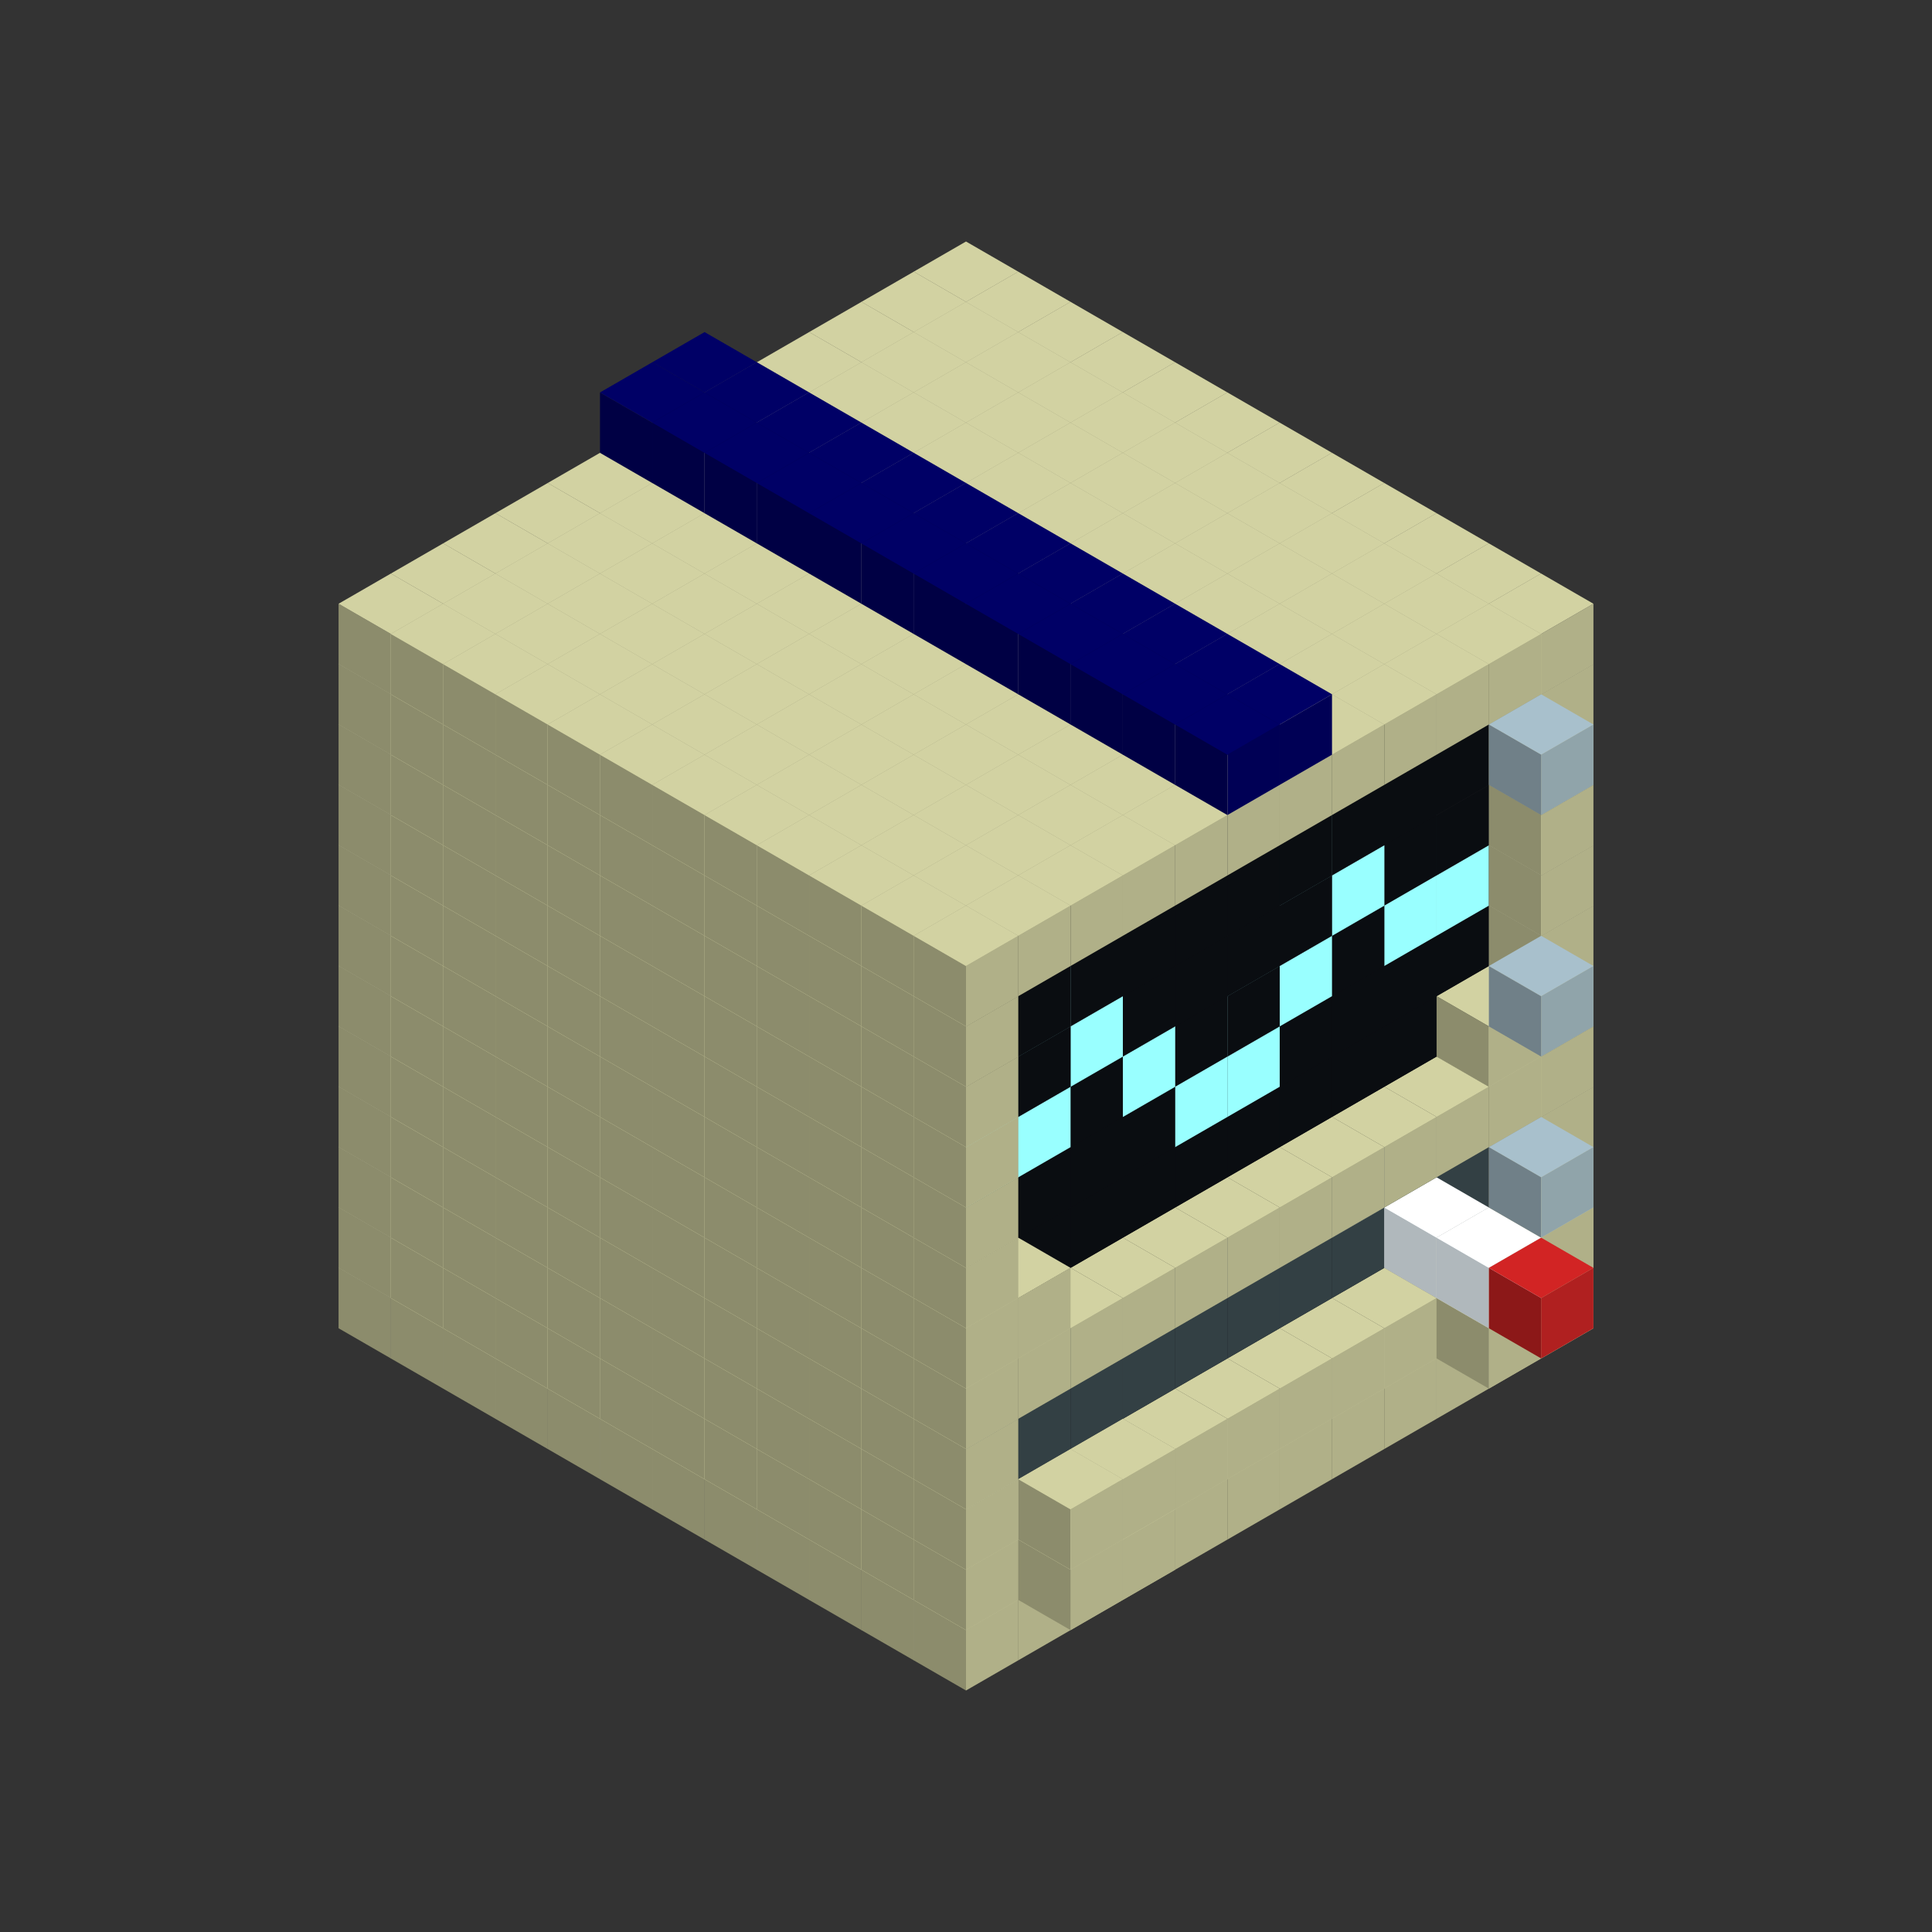 
<svg width='600' height='600' viewBox='4436371 5550000 3200000 3200000' xmlns='http://www.w3.org/2000/svg' xmlns:xlink='http://www.w3.org/1999/xlink'>
<rect x="4436371" y="5550000" width="3200000" height="3200000" fill="#333333" stroke="none"/>
<use xlink:href='#v-0x00000038-1' transform='translate(983738,3600000)'/>
<use xlink:href='#v-0x00000038-1' transform='translate(1070341,3650000)'/>
<use xlink:href='#v-0x00000038-1' transform='translate(1156944,3700000)'/>
<use xlink:href='#v-0x00000038-1' transform='translate(1243547,3750000)'/>
<use xlink:href='#v-0x00000038-1' transform='translate(1330150,3800000)'/>
<use xlink:href='#v-0x00000038-1' transform='translate(1416753,3850000)'/>
<use xlink:href='#v-0x00000038-1' transform='translate(1503356,3900000)'/>
<use xlink:href='#v-0x00000038-1' transform='translate(1589959,3950000)'/>
<use xlink:href='#v-0x00000038-1' transform='translate(1676562,4000000)'/>
<use xlink:href='#v-0x00000038-1' transform='translate(1763165,4050000)'/>
<use xlink:href='#v-0x00000038-1' transform='translate(1849768,4100000)'/>
<use xlink:href='#v-0x00000038-1' transform='translate(2889004,3600000)'/>
<use xlink:href='#v-0x00000038-1' transform='translate(2802401,3650000)'/>
<use xlink:href='#v-0x00000038-1' transform='translate(2715798,3700000)'/>
<use xlink:href='#v-0x00000038-1' transform='translate(2629195,3750000)'/>
<use xlink:href='#v-0x00000038-1' transform='translate(2542592,3800000)'/>
<use xlink:href='#v-0x00000038-1' transform='translate(2455989,3850000)'/>
<use xlink:href='#v-0x00000038-1' transform='translate(2369386,3900000)'/>
<use xlink:href='#v-0x00000038-1' transform='translate(2282783,3950000)'/>
<use xlink:href='#v-0x00000038-1' transform='translate(2196180,4000000)'/>
<use xlink:href='#v-0x00000038-1' transform='translate(2109577,4050000)'/>
<use xlink:href='#v-0x00000038-1' transform='translate(2022974,4100000)'/>
<use xlink:href='#v-0x00000038-1' transform='translate(1936371,4150000)'/>
<use xlink:href='#v-0x00000038-1' transform='translate(983738,3500000)'/>
<use xlink:href='#v-0x00000038-1' transform='translate(1070341,3550000)'/>
<use xlink:href='#v-0x00000038-1' transform='translate(1156944,3600000)'/>
<use xlink:href='#v-0x00000038-1' transform='translate(1243547,3650000)'/>
<use xlink:href='#v-0x00000038-1' transform='translate(1330150,3700000)'/>
<use xlink:href='#v-0x00000038-1' transform='translate(1416753,3750000)'/>
<use xlink:href='#v-0x00000038-1' transform='translate(1503356,3800000)'/>
<use xlink:href='#v-0x00000038-1' transform='translate(1589959,3850000)'/>
<use xlink:href='#v-0x00000038-1' transform='translate(1676562,3900000)'/>
<use xlink:href='#v-0x00000038-1' transform='translate(1763165,3950000)'/>
<use xlink:href='#v-0x00000038-2' transform='translate(2715798,3500000)'/>
<use xlink:href='#v-0x00000038-2' transform='translate(2629195,3550000)'/>
<use xlink:href='#v-0x00000038-2' transform='translate(2542592,3600000)'/>
<use xlink:href='#v-0x00000038-2' transform='translate(2455989,3650000)'/>
<use xlink:href='#v-0x00000038-2' transform='translate(2369386,3700000)'/>
<use xlink:href='#v-0x00000038-2' transform='translate(2282783,3750000)'/>
<use xlink:href='#v-0x00000038-2' transform='translate(2196180,3800000)'/>
<use xlink:href='#v-0x00000038-2' transform='translate(2109577,3850000)'/>
<use xlink:href='#v-0x00000038-2' transform='translate(2022974,3900000)'/>
<use xlink:href='#v-0x00000038-2' transform='translate(1936371,3950000)'/>
<use xlink:href='#v-0x00000038-1' transform='translate(1849768,4000000)'/>
<use xlink:href='#v-0x00000038-1' transform='translate(2889004,3500000)'/>
<use xlink:href='#v-0x00000038-1' transform='translate(2802401,3550000)'/>
<use xlink:href='#v-0x00000038-1' transform='translate(2715798,3600000)'/>
<use xlink:href='#v-0x00000038-1' transform='translate(2629195,3650000)'/>
<use xlink:href='#v-0x00000038-1' transform='translate(2542592,3700000)'/>
<use xlink:href='#v-0x00000038-1' transform='translate(2455989,3750000)'/>
<use xlink:href='#v-0x00000038-1' transform='translate(2369386,3800000)'/>
<use xlink:href='#v-0x00000038-1' transform='translate(2282783,3850000)'/>
<use xlink:href='#v-0x00000038-1' transform='translate(2196180,3900000)'/>
<use xlink:href='#v-0x00000038-1' transform='translate(2109577,3950000)'/>
<use xlink:href='#v-0x00000038-1' transform='translate(2022974,4000000)'/>
<use xlink:href='#v-0x00000038-1' transform='translate(1936371,4050000)'/>
<use xlink:href='#v-0x00000038-1' transform='translate(2889004,3600000)'/>
<use xlink:href='#v-0x00000038-1' transform='translate(2802401,3650000)'/>
<use xlink:href='#v-0x00000038-1' transform='translate(2196180,4000000)'/>
<use xlink:href='#v-0x00000038-1' transform='translate(2109577,4050000)'/>
<use xlink:href='#v-0x00000038-1' transform='translate(983738,3400000)'/>
<use xlink:href='#v-0x00000038-1' transform='translate(1070341,3450000)'/>
<use xlink:href='#v-0x00000038-1' transform='translate(1156944,3500000)'/>
<use xlink:href='#v-0x00000038-1' transform='translate(1243547,3550000)'/>
<use xlink:href='#v-0x00000038-1' transform='translate(1330150,3600000)'/>
<use xlink:href='#v-0x00000038-1' transform='translate(1416753,3650000)'/>
<use xlink:href='#v-0x00000038-1' transform='translate(1503356,3700000)'/>
<use xlink:href='#v-0x00000038-1' transform='translate(1589959,3750000)'/>
<use xlink:href='#v-0x00000038-1' transform='translate(1676562,3800000)'/>
<use xlink:href='#v-0x00000038-1' transform='translate(1763165,3850000)'/>
<use xlink:href='#v-0x00000038-4' transform='translate(2715798,3400000)'/>
<use xlink:href='#v-0x00000038-5' transform='translate(2629195,3450000)'/>
<use xlink:href='#v-0x00000038-4' transform='translate(2542592,3500000)'/>
<use xlink:href='#v-0x00000038-4' transform='translate(2455989,3550000)'/>
<use xlink:href='#v-0x00000038-4' transform='translate(2369386,3600000)'/>
<use xlink:href='#v-0x00000038-4' transform='translate(2282783,3650000)'/>
<use xlink:href='#v-0x00000038-4' transform='translate(2196180,3700000)'/>
<use xlink:href='#v-0x00000038-4' transform='translate(2109577,3750000)'/>
<use xlink:href='#v-0x00000038-4' transform='translate(2022974,3800000)'/>
<use xlink:href='#v-0x00000038-4' transform='translate(1936371,3850000)'/>
<use xlink:href='#v-0x00000038-1' transform='translate(1849768,3900000)'/>
<use xlink:href='#v-0x00000038-1' transform='translate(2889004,3400000)'/>
<use xlink:href='#v-0x00000038-5' transform='translate(2715798,3500000)'/>
<use xlink:href='#v-0x00000038-1' transform='translate(1936371,3950000)'/>
<use xlink:href='#v-0x00000038-1' transform='translate(2889004,3500000)'/>
<use xlink:href='#v-0x00000038-5' transform='translate(2802401,3550000)'/>
<use xlink:href='#v-0x00000038-1' transform='translate(2196180,3900000)'/>
<use xlink:href='#v-0x00000038-1' transform='translate(2109577,3950000)'/>
<use xlink:href='#v-0x00000038-6' transform='translate(2889004,3600000)'/>
<use xlink:href='#v-0x00000038-1' transform='translate(983738,3300000)'/>
<use xlink:href='#v-0x00000038-1' transform='translate(1070341,3350000)'/>
<use xlink:href='#v-0x00000038-1' transform='translate(1156944,3400000)'/>
<use xlink:href='#v-0x00000038-1' transform='translate(1243547,3450000)'/>
<use xlink:href='#v-0x00000038-1' transform='translate(1330150,3500000)'/>
<use xlink:href='#v-0x00000038-1' transform='translate(1416753,3550000)'/>
<use xlink:href='#v-0x00000038-1' transform='translate(1503356,3600000)'/>
<use xlink:href='#v-0x00000038-1' transform='translate(1589959,3650000)'/>
<use xlink:href='#v-0x00000038-1' transform='translate(1676562,3700000)'/>
<use xlink:href='#v-0x00000038-1' transform='translate(1763165,3750000)'/>
<use xlink:href='#v-0x00000038-4' transform='translate(2715798,3300000)'/>
<use xlink:href='#v-0x00000038-4' transform='translate(2629195,3350000)'/>
<use xlink:href='#v-0x00000038-4' transform='translate(2542592,3400000)'/>
<use xlink:href='#v-0x00000038-4' transform='translate(2455989,3450000)'/>
<use xlink:href='#v-0x00000038-4' transform='translate(2369386,3500000)'/>
<use xlink:href='#v-0x00000038-4' transform='translate(2282783,3550000)'/>
<use xlink:href='#v-0x00000038-4' transform='translate(2196180,3600000)'/>
<use xlink:href='#v-0x00000038-4' transform='translate(2109577,3650000)'/>
<use xlink:href='#v-0x00000038-4' transform='translate(2022974,3700000)'/>
<use xlink:href='#v-0x00000038-4' transform='translate(1936371,3750000)'/>
<use xlink:href='#v-0x00000038-1' transform='translate(1849768,3800000)'/>
<use xlink:href='#v-0x00000038-1' transform='translate(2889004,3300000)'/>
<use xlink:href='#v-0x00000038-1' transform='translate(1936371,3850000)'/>
<use xlink:href='#v-0x00000038-1' transform='translate(983738,3200000)'/>
<use xlink:href='#v-0x00000038-1' transform='translate(1070341,3250000)'/>
<use xlink:href='#v-0x00000038-1' transform='translate(1156944,3300000)'/>
<use xlink:href='#v-0x00000038-1' transform='translate(1243547,3350000)'/>
<use xlink:href='#v-0x00000038-1' transform='translate(1330150,3400000)'/>
<use xlink:href='#v-0x00000038-1' transform='translate(1416753,3450000)'/>
<use xlink:href='#v-0x00000038-1' transform='translate(1503356,3500000)'/>
<use xlink:href='#v-0x00000038-1' transform='translate(1589959,3550000)'/>
<use xlink:href='#v-0x00000038-1' transform='translate(1676562,3600000)'/>
<use xlink:href='#v-0x00000038-1' transform='translate(1763165,3650000)'/>
<use xlink:href='#v-0x00000038-2' transform='translate(2715798,3200000)'/>
<use xlink:href='#v-0x00000038-2' transform='translate(2629195,3250000)'/>
<use xlink:href='#v-0x00000038-2' transform='translate(2542592,3300000)'/>
<use xlink:href='#v-0x00000038-2' transform='translate(2455989,3350000)'/>
<use xlink:href='#v-0x00000038-2' transform='translate(2369386,3400000)'/>
<use xlink:href='#v-0x00000038-2' transform='translate(2282783,3450000)'/>
<use xlink:href='#v-0x00000038-2' transform='translate(2196180,3500000)'/>
<use xlink:href='#v-0x00000038-2' transform='translate(2109577,3550000)'/>
<use xlink:href='#v-0x00000038-2' transform='translate(2022974,3600000)'/>
<use xlink:href='#v-0x00000038-2' transform='translate(1936371,3650000)'/>
<use xlink:href='#v-0x00000038-1' transform='translate(1849768,3700000)'/>
<use xlink:href='#v-0x00000038-1' transform='translate(2889004,3200000)'/>
<use xlink:href='#v-0x00000038-1' transform='translate(2802401,3250000)'/>
<use xlink:href='#v-0x00000038-1' transform='translate(2715798,3300000)'/>
<use xlink:href='#v-0x00000038-1' transform='translate(2629195,3350000)'/>
<use xlink:href='#v-0x00000038-1' transform='translate(2542592,3400000)'/>
<use xlink:href='#v-0x00000038-1' transform='translate(2455989,3450000)'/>
<use xlink:href='#v-0x00000038-1' transform='translate(2369386,3500000)'/>
<use xlink:href='#v-0x00000038-1' transform='translate(2282783,3550000)'/>
<use xlink:href='#v-0x00000038-1' transform='translate(2196180,3600000)'/>
<use xlink:href='#v-0x00000038-1' transform='translate(2109577,3650000)'/>
<use xlink:href='#v-0x00000038-1' transform='translate(2022974,3700000)'/>
<use xlink:href='#v-0x00000038-1' transform='translate(1936371,3750000)'/>
<use xlink:href='#v-0x00000038-7' transform='translate(2889004,3400000)'/>
<use xlink:href='#v-0x00000038-1' transform='translate(983738,3100000)'/>
<use xlink:href='#v-0x00000038-1' transform='translate(1070341,3150000)'/>
<use xlink:href='#v-0x00000038-1' transform='translate(1156944,3200000)'/>
<use xlink:href='#v-0x00000038-1' transform='translate(1243547,3250000)'/>
<use xlink:href='#v-0x00000038-1' transform='translate(1330150,3300000)'/>
<use xlink:href='#v-0x00000038-1' transform='translate(1416753,3350000)'/>
<use xlink:href='#v-0x00000038-1' transform='translate(1503356,3400000)'/>
<use xlink:href='#v-0x00000038-1' transform='translate(1589959,3450000)'/>
<use xlink:href='#v-0x00000038-1' transform='translate(1676562,3500000)'/>
<use xlink:href='#v-0x00000038-1' transform='translate(1763165,3550000)'/>
<use xlink:href='#v-0x00000038-2' transform='translate(2715798,3100000)'/>
<use xlink:href='#v-0x00000038-2' transform='translate(2629195,3150000)'/>
<use xlink:href='#v-0x00000038-2' transform='translate(2542592,3200000)'/>
<use xlink:href='#v-0x00000038-2' transform='translate(2455989,3250000)'/>
<use xlink:href='#v-0x00000038-2' transform='translate(2369386,3300000)'/>
<use xlink:href='#v-0x00000038-2' transform='translate(2282783,3350000)'/>
<use xlink:href='#v-0x00000038-2' transform='translate(2196180,3400000)'/>
<use xlink:href='#v-0x00000038-2' transform='translate(2109577,3450000)'/>
<use xlink:href='#v-0x00000038-2' transform='translate(2022974,3500000)'/>
<use xlink:href='#v-0x00000038-2' transform='translate(1936371,3550000)'/>
<use xlink:href='#v-0x00000038-1' transform='translate(1849768,3600000)'/>
<use xlink:href='#v-0x00000038-1' transform='translate(2889004,3100000)'/>
<use xlink:href='#v-0x00000038-1' transform='translate(2802401,3150000)'/>
<use xlink:href='#v-0x00000038-1' transform='translate(2022974,3600000)'/>
<use xlink:href='#v-0x00000038-1' transform='translate(1936371,3650000)'/>
<use xlink:href='#v-0x00000038-1' transform='translate(983738,3000000)'/>
<use xlink:href='#v-0x00000038-1' transform='translate(1070341,3050000)'/>
<use xlink:href='#v-0x00000038-1' transform='translate(1156944,3100000)'/>
<use xlink:href='#v-0x00000038-1' transform='translate(1243547,3150000)'/>
<use xlink:href='#v-0x00000038-1' transform='translate(1330150,3200000)'/>
<use xlink:href='#v-0x00000038-1' transform='translate(1416753,3250000)'/>
<use xlink:href='#v-0x00000038-1' transform='translate(1503356,3300000)'/>
<use xlink:href='#v-0x00000038-1' transform='translate(1589959,3350000)'/>
<use xlink:href='#v-0x00000038-1' transform='translate(1676562,3400000)'/>
<use xlink:href='#v-0x00000038-1' transform='translate(1763165,3450000)'/>
<use xlink:href='#v-0x00000038-2' transform='translate(2715798,3000000)'/>
<use xlink:href='#v-0x00000038-2' transform='translate(2629195,3050000)'/>
<use xlink:href='#v-0x00000038-2' transform='translate(2542592,3100000)'/>
<use xlink:href='#v-0x00000038-2' transform='translate(2455989,3150000)'/>
<use xlink:href='#v-0x00000038-3' transform='translate(2369386,3200000)'/>
<use xlink:href='#v-0x00000038-3' transform='translate(2282783,3250000)'/>
<use xlink:href='#v-0x00000038-2' transform='translate(2196180,3300000)'/>
<use xlink:href='#v-0x00000038-2' transform='translate(2109577,3350000)'/>
<use xlink:href='#v-0x00000038-2' transform='translate(2022974,3400000)'/>
<use xlink:href='#v-0x00000038-2' transform='translate(1936371,3450000)'/>
<use xlink:href='#v-0x00000038-1' transform='translate(1849768,3500000)'/>
<use xlink:href='#v-0x00000038-1' transform='translate(2889004,3000000)'/>
<use xlink:href='#v-0x00000038-1' transform='translate(1936371,3550000)'/>
<use xlink:href='#v-0x00000038-1' transform='translate(983738,2900000)'/>
<use xlink:href='#v-0x00000038-1' transform='translate(1070341,2950000)'/>
<use xlink:href='#v-0x00000038-1' transform='translate(1156944,3000000)'/>
<use xlink:href='#v-0x00000038-1' transform='translate(1243547,3050000)'/>
<use xlink:href='#v-0x00000038-1' transform='translate(1330150,3100000)'/>
<use xlink:href='#v-0x00000038-1' transform='translate(1416753,3150000)'/>
<use xlink:href='#v-0x00000038-1' transform='translate(1503356,3200000)'/>
<use xlink:href='#v-0x00000038-1' transform='translate(1589959,3250000)'/>
<use xlink:href='#v-0x00000038-1' transform='translate(1676562,3300000)'/>
<use xlink:href='#v-0x00000038-1' transform='translate(1763165,3350000)'/>
<use xlink:href='#v-0x00000038-3' transform='translate(2715798,2900000)'/>
<use xlink:href='#v-0x00000038-3' transform='translate(2629195,2950000)'/>
<use xlink:href='#v-0x00000038-2' transform='translate(2542592,3000000)'/>
<use xlink:href='#v-0x00000038-3' transform='translate(2455989,3050000)'/>
<use xlink:href='#v-0x00000038-2' transform='translate(2369386,3100000)'/>
<use xlink:href='#v-0x00000038-2' transform='translate(2282783,3150000)'/>
<use xlink:href='#v-0x00000038-3' transform='translate(2196180,3200000)'/>
<use xlink:href='#v-0x00000038-2' transform='translate(2109577,3250000)'/>
<use xlink:href='#v-0x00000038-3' transform='translate(2022974,3300000)'/>
<use xlink:href='#v-0x00000038-3' transform='translate(1936371,3350000)'/>
<use xlink:href='#v-0x00000038-1' transform='translate(1849768,3400000)'/>
<use xlink:href='#v-0x00000038-1' transform='translate(2889004,2900000)'/>
<use xlink:href='#v-0x00000038-1' transform='translate(1936371,3450000)'/>
<use xlink:href='#v-0x00000038-7' transform='translate(2889004,3100000)'/>
<use xlink:href='#v-0x00000038-1' transform='translate(983738,2800000)'/>
<use xlink:href='#v-0x00000038-1' transform='translate(1070341,2850000)'/>
<use xlink:href='#v-0x00000038-1' transform='translate(1156944,2900000)'/>
<use xlink:href='#v-0x00000038-1' transform='translate(1243547,2950000)'/>
<use xlink:href='#v-0x00000038-1' transform='translate(1330150,3000000)'/>
<use xlink:href='#v-0x00000038-1' transform='translate(1416753,3050000)'/>
<use xlink:href='#v-0x00000038-1' transform='translate(1503356,3100000)'/>
<use xlink:href='#v-0x00000038-1' transform='translate(1589959,3150000)'/>
<use xlink:href='#v-0x00000038-1' transform='translate(1676562,3200000)'/>
<use xlink:href='#v-0x00000038-1' transform='translate(1763165,3250000)'/>
<use xlink:href='#v-0x00000038-2' transform='translate(2715798,2800000)'/>
<use xlink:href='#v-0x00000038-2' transform='translate(2629195,2850000)'/>
<use xlink:href='#v-0x00000038-3' transform='translate(2542592,2900000)'/>
<use xlink:href='#v-0x00000038-2' transform='translate(2455989,2950000)'/>
<use xlink:href='#v-0x00000038-2' transform='translate(2369386,3000000)'/>
<use xlink:href='#v-0x00000038-2' transform='translate(2282783,3050000)'/>
<use xlink:href='#v-0x00000038-2' transform='translate(2196180,3100000)'/>
<use xlink:href='#v-0x00000038-3' transform='translate(2109577,3150000)'/>
<use xlink:href='#v-0x00000038-2' transform='translate(2022974,3200000)'/>
<use xlink:href='#v-0x00000038-2' transform='translate(1936371,3250000)'/>
<use xlink:href='#v-0x00000038-1' transform='translate(1849768,3300000)'/>
<use xlink:href='#v-0x00000038-1' transform='translate(2889004,2800000)'/>
<use xlink:href='#v-0x00000038-1' transform='translate(1936371,3350000)'/>
<use xlink:href='#v-0x00000038-1' transform='translate(983738,2700000)'/>
<use xlink:href='#v-0x00000038-1' transform='translate(1070341,2750000)'/>
<use xlink:href='#v-0x00000038-1' transform='translate(1156944,2800000)'/>
<use xlink:href='#v-0x00000038-1' transform='translate(1243547,2850000)'/>
<use xlink:href='#v-0x00000038-1' transform='translate(1330150,2900000)'/>
<use xlink:href='#v-0x00000038-1' transform='translate(1416753,2950000)'/>
<use xlink:href='#v-0x00000038-1' transform='translate(1503356,3000000)'/>
<use xlink:href='#v-0x00000038-1' transform='translate(1589959,3050000)'/>
<use xlink:href='#v-0x00000038-1' transform='translate(1676562,3100000)'/>
<use xlink:href='#v-0x00000038-1' transform='translate(1763165,3150000)'/>
<use xlink:href='#v-0x00000038-2' transform='translate(2715798,2700000)'/>
<use xlink:href='#v-0x00000038-2' transform='translate(2629195,2750000)'/>
<use xlink:href='#v-0x00000038-2' transform='translate(2542592,2800000)'/>
<use xlink:href='#v-0x00000038-2' transform='translate(2455989,2850000)'/>
<use xlink:href='#v-0x00000038-2' transform='translate(2369386,2900000)'/>
<use xlink:href='#v-0x00000038-2' transform='translate(2282783,2950000)'/>
<use xlink:href='#v-0x00000038-2' transform='translate(2196180,3000000)'/>
<use xlink:href='#v-0x00000038-2' transform='translate(2109577,3050000)'/>
<use xlink:href='#v-0x00000038-2' transform='translate(2022974,3100000)'/>
<use xlink:href='#v-0x00000038-2' transform='translate(1936371,3150000)'/>
<use xlink:href='#v-0x00000038-1' transform='translate(1849768,3200000)'/>
<use xlink:href='#v-0x00000038-1' transform='translate(2889004,2700000)'/>
<use xlink:href='#v-0x00000038-1' transform='translate(1936371,3250000)'/>
<use xlink:href='#v-0x00000038-1' transform='translate(983738,2600000)'/>
<use xlink:href='#v-0x00000038-1' transform='translate(1070341,2650000)'/>
<use xlink:href='#v-0x00000038-1' transform='translate(1156944,2700000)'/>
<use xlink:href='#v-0x00000038-1' transform='translate(1243547,2750000)'/>
<use xlink:href='#v-0x00000038-1' transform='translate(1330150,2800000)'/>
<use xlink:href='#v-0x00000038-1' transform='translate(1416753,2850000)'/>
<use xlink:href='#v-0x00000038-1' transform='translate(1503356,2900000)'/>
<use xlink:href='#v-0x00000038-1' transform='translate(1589959,2950000)'/>
<use xlink:href='#v-0x00000038-1' transform='translate(1676562,3000000)'/>
<use xlink:href='#v-0x00000038-1' transform='translate(1763165,3050000)'/>
<use xlink:href='#v-0x00000038-2' transform='translate(2715798,2600000)'/>
<use xlink:href='#v-0x00000038-2' transform='translate(2629195,2650000)'/>
<use xlink:href='#v-0x00000038-2' transform='translate(2542592,2700000)'/>
<use xlink:href='#v-0x00000038-2' transform='translate(2455989,2750000)'/>
<use xlink:href='#v-0x00000038-2' transform='translate(2369386,2800000)'/>
<use xlink:href='#v-0x00000038-2' transform='translate(2282783,2850000)'/>
<use xlink:href='#v-0x00000038-2' transform='translate(2196180,2900000)'/>
<use xlink:href='#v-0x00000038-2' transform='translate(2109577,2950000)'/>
<use xlink:href='#v-0x00000038-2' transform='translate(2022974,3000000)'/>
<use xlink:href='#v-0x00000038-2' transform='translate(1936371,3050000)'/>
<use xlink:href='#v-0x00000038-1' transform='translate(1849768,3100000)'/>
<use xlink:href='#v-0x00000038-1' transform='translate(2889004,2600000)'/>
<use xlink:href='#v-0x00000038-1' transform='translate(1936371,3150000)'/>
<use xlink:href='#v-0x00000038-1' transform='translate(1936371,1950000)'/>
<use xlink:href='#v-0x00000038-1' transform='translate(1849768,2000000)'/>
<use xlink:href='#v-0x00000038-1' transform='translate(1763165,2050000)'/>
<use xlink:href='#v-0x00000038-1' transform='translate(1676562,2100000)'/>
<use xlink:href='#v-0x00000038-1' transform='translate(1589959,2150000)'/>
<use xlink:href='#v-0x00000038-1' transform='translate(1503356,2200000)'/>
<use xlink:href='#v-0x00000038-1' transform='translate(1416753,2250000)'/>
<use xlink:href='#v-0x00000038-1' transform='translate(1330150,2300000)'/>
<use xlink:href='#v-0x00000038-1' transform='translate(1243547,2350000)'/>
<use xlink:href='#v-0x00000038-1' transform='translate(1156944,2400000)'/>
<use xlink:href='#v-0x00000038-1' transform='translate(1070341,2450000)'/>
<use xlink:href='#v-0x00000038-1' transform='translate(983738,2500000)'/>
<use xlink:href='#v-0x00000038-1' transform='translate(2022974,2000000)'/>
<use xlink:href='#v-0x00000038-1' transform='translate(1936371,2050000)'/>
<use xlink:href='#v-0x00000038-1' transform='translate(1849768,2100000)'/>
<use xlink:href='#v-0x00000038-1' transform='translate(1763165,2150000)'/>
<use xlink:href='#v-0x00000038-1' transform='translate(1676562,2200000)'/>
<use xlink:href='#v-0x00000038-1' transform='translate(1589959,2250000)'/>
<use xlink:href='#v-0x00000038-1' transform='translate(1503356,2300000)'/>
<use xlink:href='#v-0x00000038-1' transform='translate(1416753,2350000)'/>
<use xlink:href='#v-0x00000038-1' transform='translate(1330150,2400000)'/>
<use xlink:href='#v-0x00000038-1' transform='translate(1243547,2450000)'/>
<use xlink:href='#v-0x00000038-1' transform='translate(1156944,2500000)'/>
<use xlink:href='#v-0x00000038-1' transform='translate(1070341,2550000)'/>
<use xlink:href='#v-0x00000038-1' transform='translate(2109577,2050000)'/>
<use xlink:href='#v-0x00000038-1' transform='translate(2022974,2100000)'/>
<use xlink:href='#v-0x00000038-1' transform='translate(1936371,2150000)'/>
<use xlink:href='#v-0x00000038-1' transform='translate(1849768,2200000)'/>
<use xlink:href='#v-0x00000038-1' transform='translate(1763165,2250000)'/>
<use xlink:href='#v-0x00000038-1' transform='translate(1676562,2300000)'/>
<use xlink:href='#v-0x00000038-1' transform='translate(1589959,2350000)'/>
<use xlink:href='#v-0x00000038-1' transform='translate(1503356,2400000)'/>
<use xlink:href='#v-0x00000038-1' transform='translate(1416753,2450000)'/>
<use xlink:href='#v-0x00000038-1' transform='translate(1330150,2500000)'/>
<use xlink:href='#v-0x00000038-1' transform='translate(1243547,2550000)'/>
<use xlink:href='#v-0x00000038-1' transform='translate(1156944,2600000)'/>
<use xlink:href='#v-0x00000038-1' transform='translate(2196180,2100000)'/>
<use xlink:href='#v-0x00000038-1' transform='translate(2109577,2150000)'/>
<use xlink:href='#v-0x00000038-1' transform='translate(2022974,2200000)'/>
<use xlink:href='#v-0x00000038-1' transform='translate(1936371,2250000)'/>
<use xlink:href='#v-0x00000038-1' transform='translate(1849768,2300000)'/>
<use xlink:href='#v-0x00000038-1' transform='translate(1763165,2350000)'/>
<use xlink:href='#v-0x00000038-1' transform='translate(1676562,2400000)'/>
<use xlink:href='#v-0x00000038-1' transform='translate(1589959,2450000)'/>
<use xlink:href='#v-0x00000038-1' transform='translate(1503356,2500000)'/>
<use xlink:href='#v-0x00000038-1' transform='translate(1416753,2550000)'/>
<use xlink:href='#v-0x00000038-1' transform='translate(1330150,2600000)'/>
<use xlink:href='#v-0x00000038-1' transform='translate(1243547,2650000)'/>
<use xlink:href='#v-0x00000038-1' transform='translate(2282783,2150000)'/>
<use xlink:href='#v-0x00000038-1' transform='translate(2196180,2200000)'/>
<use xlink:href='#v-0x00000038-1' transform='translate(2109577,2250000)'/>
<use xlink:href='#v-0x00000038-1' transform='translate(2022974,2300000)'/>
<use xlink:href='#v-0x00000038-1' transform='translate(1936371,2350000)'/>
<use xlink:href='#v-0x00000038-1' transform='translate(1849768,2400000)'/>
<use xlink:href='#v-0x00000038-1' transform='translate(1763165,2450000)'/>
<use xlink:href='#v-0x00000038-1' transform='translate(1676562,2500000)'/>
<use xlink:href='#v-0x00000038-1' transform='translate(1589959,2550000)'/>
<use xlink:href='#v-0x00000038-1' transform='translate(1503356,2600000)'/>
<use xlink:href='#v-0x00000038-1' transform='translate(1416753,2650000)'/>
<use xlink:href='#v-0x00000038-1' transform='translate(1330150,2700000)'/>
<use xlink:href='#v-0x00000038-1' transform='translate(2369386,2200000)'/>
<use xlink:href='#v-0x00000038-1' transform='translate(2282783,2250000)'/>
<use xlink:href='#v-0x00000038-1' transform='translate(2196180,2300000)'/>
<use xlink:href='#v-0x00000038-1' transform='translate(2109577,2350000)'/>
<use xlink:href='#v-0x00000038-1' transform='translate(2022974,2400000)'/>
<use xlink:href='#v-0x00000038-1' transform='translate(1936371,2450000)'/>
<use xlink:href='#v-0x00000038-1' transform='translate(1849768,2500000)'/>
<use xlink:href='#v-0x00000038-1' transform='translate(1763165,2550000)'/>
<use xlink:href='#v-0x00000038-1' transform='translate(1676562,2600000)'/>
<use xlink:href='#v-0x00000038-1' transform='translate(1589959,2650000)'/>
<use xlink:href='#v-0x00000038-1' transform='translate(1503356,2700000)'/>
<use xlink:href='#v-0x00000038-1' transform='translate(1416753,2750000)'/>
<use xlink:href='#v-0x00000038-1' transform='translate(2455989,2250000)'/>
<use xlink:href='#v-0x00000038-1' transform='translate(2369386,2300000)'/>
<use xlink:href='#v-0x00000038-1' transform='translate(2282783,2350000)'/>
<use xlink:href='#v-0x00000038-1' transform='translate(2196180,2400000)'/>
<use xlink:href='#v-0x00000038-1' transform='translate(2109577,2450000)'/>
<use xlink:href='#v-0x00000038-1' transform='translate(2022974,2500000)'/>
<use xlink:href='#v-0x00000038-1' transform='translate(1936371,2550000)'/>
<use xlink:href='#v-0x00000038-1' transform='translate(1849768,2600000)'/>
<use xlink:href='#v-0x00000038-1' transform='translate(1763165,2650000)'/>
<use xlink:href='#v-0x00000038-1' transform='translate(1676562,2700000)'/>
<use xlink:href='#v-0x00000038-1' transform='translate(1589959,2750000)'/>
<use xlink:href='#v-0x00000038-1' transform='translate(1503356,2800000)'/>
<use xlink:href='#v-0x00000038-1' transform='translate(2542592,2300000)'/>
<use xlink:href='#v-0x00000038-1' transform='translate(2455989,2350000)'/>
<use xlink:href='#v-0x00000038-1' transform='translate(2369386,2400000)'/>
<use xlink:href='#v-0x00000038-1' transform='translate(2282783,2450000)'/>
<use xlink:href='#v-0x00000038-1' transform='translate(2196180,2500000)'/>
<use xlink:href='#v-0x00000038-1' transform='translate(2109577,2550000)'/>
<use xlink:href='#v-0x00000038-1' transform='translate(2022974,2600000)'/>
<use xlink:href='#v-0x00000038-1' transform='translate(1936371,2650000)'/>
<use xlink:href='#v-0x00000038-1' transform='translate(1849768,2700000)'/>
<use xlink:href='#v-0x00000038-1' transform='translate(1763165,2750000)'/>
<use xlink:href='#v-0x00000038-1' transform='translate(1676562,2800000)'/>
<use xlink:href='#v-0x00000038-1' transform='translate(1589959,2850000)'/>
<use xlink:href='#v-0x00000038-1' transform='translate(2629195,2350000)'/>
<use xlink:href='#v-0x00000038-1' transform='translate(2542592,2400000)'/>
<use xlink:href='#v-0x00000038-1' transform='translate(2455989,2450000)'/>
<use xlink:href='#v-0x00000038-1' transform='translate(2369386,2500000)'/>
<use xlink:href='#v-0x00000038-1' transform='translate(2282783,2550000)'/>
<use xlink:href='#v-0x00000038-1' transform='translate(2196180,2600000)'/>
<use xlink:href='#v-0x00000038-1' transform='translate(2109577,2650000)'/>
<use xlink:href='#v-0x00000038-1' transform='translate(2022974,2700000)'/>
<use xlink:href='#v-0x00000038-1' transform='translate(1936371,2750000)'/>
<use xlink:href='#v-0x00000038-1' transform='translate(1849768,2800000)'/>
<use xlink:href='#v-0x00000038-1' transform='translate(1763165,2850000)'/>
<use xlink:href='#v-0x00000038-1' transform='translate(1676562,2900000)'/>
<use xlink:href='#v-0x00000038-1' transform='translate(2715798,2400000)'/>
<use xlink:href='#v-0x00000038-1' transform='translate(2629195,2450000)'/>
<use xlink:href='#v-0x00000038-1' transform='translate(2542592,2500000)'/>
<use xlink:href='#v-0x00000038-1' transform='translate(2455989,2550000)'/>
<use xlink:href='#v-0x00000038-1' transform='translate(2369386,2600000)'/>
<use xlink:href='#v-0x00000038-1' transform='translate(2282783,2650000)'/>
<use xlink:href='#v-0x00000038-1' transform='translate(2196180,2700000)'/>
<use xlink:href='#v-0x00000038-1' transform='translate(2109577,2750000)'/>
<use xlink:href='#v-0x00000038-1' transform='translate(2022974,2800000)'/>
<use xlink:href='#v-0x00000038-1' transform='translate(1936371,2850000)'/>
<use xlink:href='#v-0x00000038-1' transform='translate(1849768,2900000)'/>
<use xlink:href='#v-0x00000038-1' transform='translate(1763165,2950000)'/>
<use xlink:href='#v-0x00000038-1' transform='translate(2802401,2450000)'/>
<use xlink:href='#v-0x00000038-1' transform='translate(2715798,2500000)'/>
<use xlink:href='#v-0x00000038-1' transform='translate(2629195,2550000)'/>
<use xlink:href='#v-0x00000038-1' transform='translate(2542592,2600000)'/>
<use xlink:href='#v-0x00000038-1' transform='translate(2455989,2650000)'/>
<use xlink:href='#v-0x00000038-1' transform='translate(2369386,2700000)'/>
<use xlink:href='#v-0x00000038-1' transform='translate(2282783,2750000)'/>
<use xlink:href='#v-0x00000038-1' transform='translate(2196180,2800000)'/>
<use xlink:href='#v-0x00000038-1' transform='translate(2109577,2850000)'/>
<use xlink:href='#v-0x00000038-1' transform='translate(2022974,2900000)'/>
<use xlink:href='#v-0x00000038-1' transform='translate(1936371,2950000)'/>
<use xlink:href='#v-0x00000038-1' transform='translate(1849768,3000000)'/>
<use xlink:href='#v-0x00000038-1' transform='translate(2889004,2500000)'/>
<use xlink:href='#v-0x00000038-1' transform='translate(2802401,2550000)'/>
<use xlink:href='#v-0x00000038-1' transform='translate(2715798,2600000)'/>
<use xlink:href='#v-0x00000038-1' transform='translate(2629195,2650000)'/>
<use xlink:href='#v-0x00000038-1' transform='translate(2542592,2700000)'/>
<use xlink:href='#v-0x00000038-1' transform='translate(2455989,2750000)'/>
<use xlink:href='#v-0x00000038-1' transform='translate(2369386,2800000)'/>
<use xlink:href='#v-0x00000038-1' transform='translate(2282783,2850000)'/>
<use xlink:href='#v-0x00000038-1' transform='translate(2196180,2900000)'/>
<use xlink:href='#v-0x00000038-1' transform='translate(2109577,2950000)'/>
<use xlink:href='#v-0x00000038-1' transform='translate(2022974,3000000)'/>
<use xlink:href='#v-0x00000038-1' transform='translate(1936371,3050000)'/>
<use xlink:href='#v-0x00000038-7' transform='translate(2889004,2700000)'/>
<use xlink:href='#v-0x00000038-8' transform='translate(1503356,2100000)'/>
<use xlink:href='#v-0x00000038-8' transform='translate(1416753,2150000)'/>
<use xlink:href='#v-0x00000038-8' transform='translate(1589959,2150000)'/>
<use xlink:href='#v-0x00000038-8' transform='translate(1503356,2200000)'/>
<use xlink:href='#v-0x00000038-8' transform='translate(1676562,2200000)'/>
<use xlink:href='#v-0x00000038-8' transform='translate(1589959,2250000)'/>
<use xlink:href='#v-0x00000038-8' transform='translate(1763165,2250000)'/>
<use xlink:href='#v-0x00000038-8' transform='translate(1676562,2300000)'/>
<use xlink:href='#v-0x00000038-8' transform='translate(1849768,2300000)'/>
<use xlink:href='#v-0x00000038-8' transform='translate(1763165,2350000)'/>
<use xlink:href='#v-0x00000038-8' transform='translate(1936371,2350000)'/>
<use xlink:href='#v-0x00000038-8' transform='translate(1849768,2400000)'/>
<use xlink:href='#v-0x00000038-8' transform='translate(2022974,2400000)'/>
<use xlink:href='#v-0x00000038-8' transform='translate(1936371,2450000)'/>
<use xlink:href='#v-0x00000038-8' transform='translate(2109577,2450000)'/>
<use xlink:href='#v-0x00000038-8' transform='translate(2022974,2500000)'/>
<use xlink:href='#v-0x00000038-8' transform='translate(2196180,2500000)'/>
<use xlink:href='#v-0x00000038-8' transform='translate(2109577,2550000)'/>
<use xlink:href='#v-0x00000038-8' transform='translate(2282783,2550000)'/>
<use xlink:href='#v-0x00000038-8' transform='translate(2196180,2600000)'/>
<use xlink:href='#v-0x00000038-8' transform='translate(2369386,2600000)'/>
<use xlink:href='#v-0x00000038-8' transform='translate(2282783,2650000)'/>
<use xlink:href='#v-0x00000038-8' transform='translate(2455989,2650000)'/>
<use xlink:href='#v-0x00000038-8' transform='translate(2369386,2700000)'/>
<defs>
<g id='v-0x00000038-1'>
<polygon points='4100000,4100000 4100000,4200000 4013397,4150000 4013397,4050000' fill='#8c8c6c'/>
<polygon points='4100000,4100000 4100000,4200000 4186602,4150000 4186602,4050000' fill='#b0b088'/>
<polygon points='4100000,4100000 4013397,4050000 4100000,4000000 4186602,4050000' fill='#d2d2a2'/>
</g>
<g id='v-0x00000038-2'>
<polygon points='4100000,4100000 4100000,4200000 4013397,4150000 4013397,4050000' fill='#08080c'/>
<polygon points='4100000,4100000 4100000,4200000 4186602,4150000 4186602,4050000' fill='#0a0d11'/>
<polygon points='4100000,4100000 4013397,4050000 4100000,4000000 4186602,4050000' fill='#0c0c12'/>
</g>
<g id='v-0x00000038-3'>
<polygon points='4100000,4100000 4100000,4200000 4013397,4150000 4013397,4050000' fill='#78cccc'/>
<polygon points='4100000,4100000 4100000,4200000 4186602,4150000 4186602,4050000' fill='#99ffff'/>
<polygon points='4100000,4100000 4013397,4050000 4100000,4000000 4186602,4050000' fill='#b4ffff'/>
</g>
<g id='v-0x00000038-4'>
<polygon points='4100000,4100000 4100000,4200000 4013397,4150000 4013397,4050000' fill='#283034'/>
<polygon points='4100000,4100000 4100000,4200000 4186602,4150000 4186602,4050000' fill='#334044'/>
<polygon points='4100000,4100000 4013397,4050000 4100000,4000000 4186602,4050000' fill='#3c484e'/>
</g>
<g id='v-0x00000038-5'>
<polygon points='4100000,4100000 4100000,4200000 4013397,4150000 4013397,4050000' fill='#b0b8bc'/>
<polygon points='4100000,4100000 4100000,4200000 4186602,4150000 4186602,4050000' fill='#e0e8ee'/>
<polygon points='4100000,4100000 4013397,4050000 4100000,4000000 4186602,4050000' fill='#ffffff'/>
</g>
<g id='v-0x00000038-6'>
<polygon points='4100000,4100000 4100000,4200000 4013397,4150000 4013397,4050000' fill='#8c1818'/>
<polygon points='4100000,4100000 4100000,4200000 4186602,4150000 4186602,4050000' fill='#b02020'/>
<polygon points='4100000,4100000 4013397,4050000 4100000,4000000 4186602,4050000' fill='#d22424'/>
</g>
<g id='v-0x00000038-7'>
<polygon points='4100000,4100000 4100000,4200000 4013397,4150000 4013397,4050000' fill='#708088'/>
<polygon points='4100000,4100000 4100000,4200000 4186602,4150000 4186602,4050000' fill='#90a4aa'/>
<polygon points='4100000,4100000 4013397,4050000 4100000,4000000 4186602,4050000' fill='#a8c0cc'/>
</g>
<g id='v-0x00000038-8'>
<polygon points='4100000,4100000 4100000,4200000 4013397,4150000 4013397,4050000' fill='#000044'/>
<polygon points='4100000,4100000 4100000,4200000 4186602,4150000 4186602,4050000' fill='#000055'/>
<polygon points='4100000,4100000 4013397,4050000 4100000,4000000 4186602,4050000' fill='#000066'/>
</g>
</defs>
</svg>
